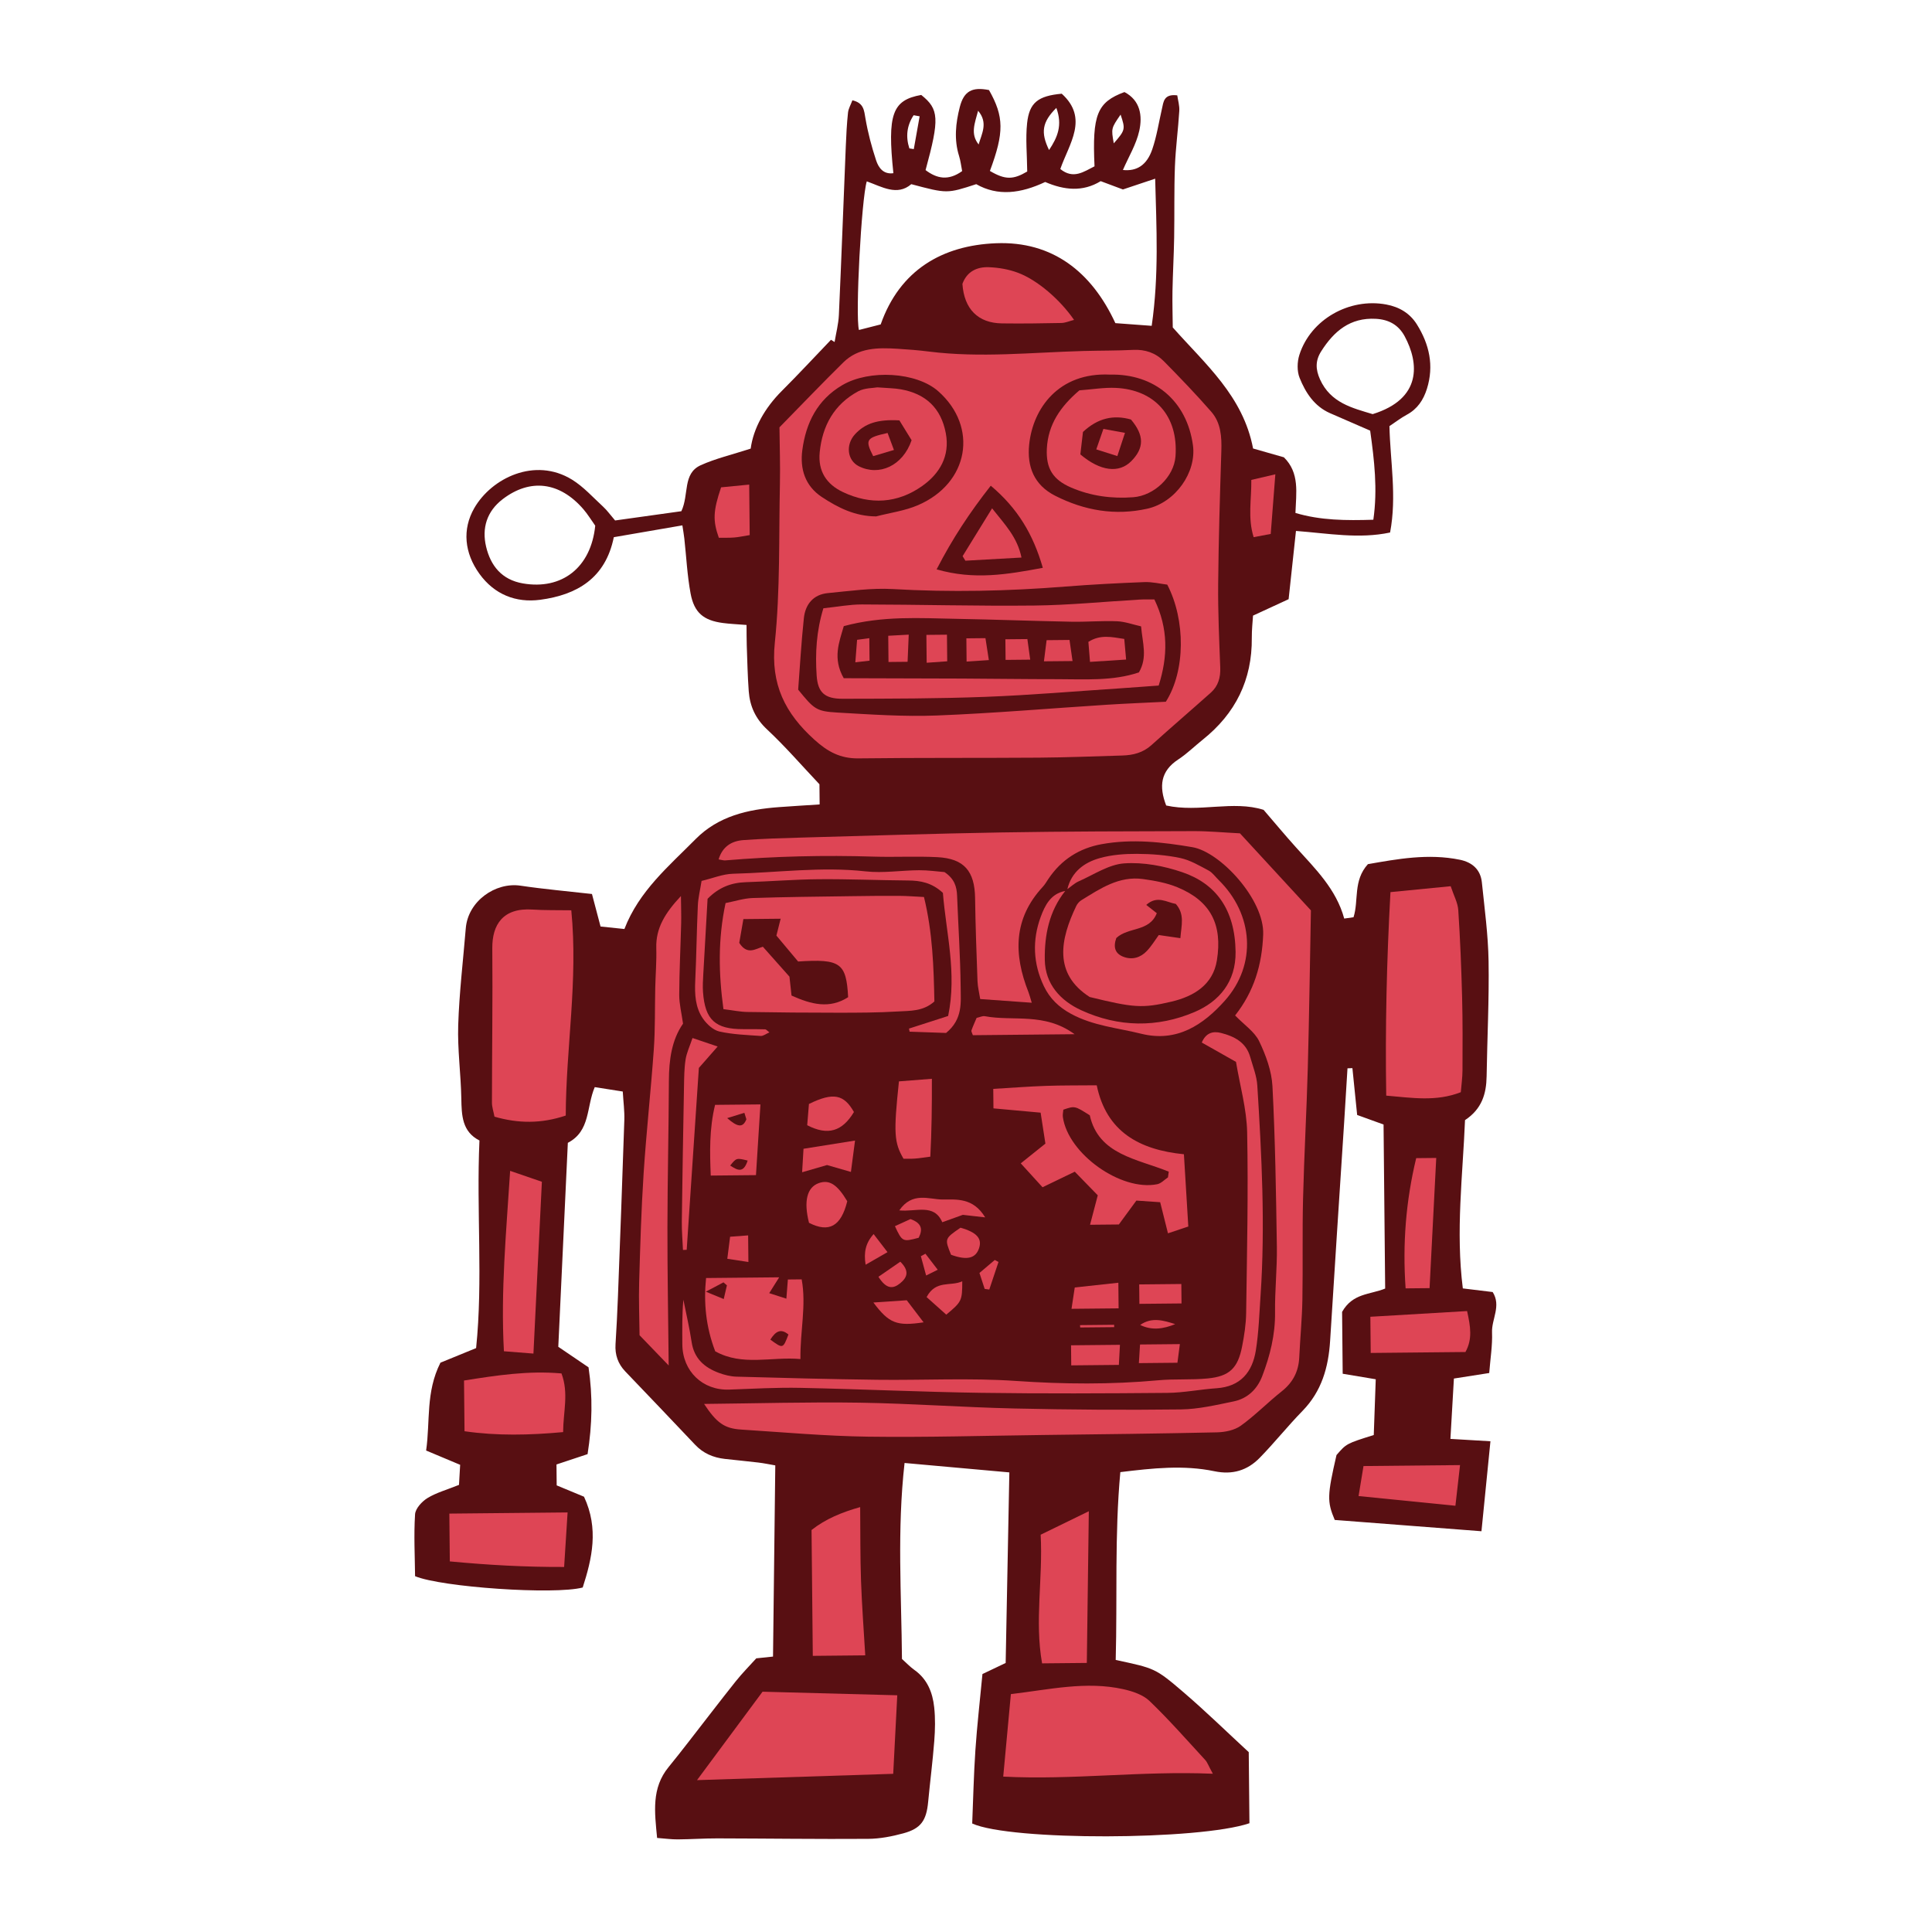 <svg version="1.1" id="svg" xmlns="http://www.w3.org/2000/svg" xmlns:xlink="http://www.w3.org/1999/xlink" x="0px" y="0px"
	 width="199.999px" height="200px" viewBox="0 0 199.999 200" enable-background="new 0 0 199.999 200" xml:space="preserve">
<path class="stroke" fill="#580f12"  fill-rule="evenodd" clip-rule="evenodd" d="M47.515,153.713c0.04-0.702,0.077-1.365,0.119-2.077
	c-1.206-0.507-2.311-0.971-3.522-1.479c0.437-3.041-0.059-6.038,1.482-9.094c1.008-0.412,2.257-0.923,3.692-1.509
	c0.727-7.008,0.02-14.199,0.347-21.491c-1.809-0.92-1.845-2.604-1.878-4.363c-0.047-2.527-0.402-5.057-0.322-7.576
	c0.108-3.347,0.508-6.685,0.784-10.026c0.231-2.816,3.067-4.801,5.671-4.413c2.42,0.361,4.863,0.573,7.392,0.861
	c0.31,1.175,0.566,2.148,0.888,3.366c0.734,0.077,1.583,0.165,2.47,0.258c1.515-3.934,4.593-6.497,7.363-9.3
	c2.364-2.391,5.411-3.079,8.618-3.316c1.358-0.101,2.721-0.181,4.229-0.28c-0.008-0.796-0.015-1.509-0.02-2.087
	c-1.837-1.944-3.535-3.915-5.425-5.679c-1.202-1.122-1.778-2.404-1.894-3.95c-0.116-1.571-0.148-3.148-0.205-4.725
	c-0.022-0.664-0.016-1.33-0.023-2.137c-0.986-0.08-1.726-0.107-2.455-0.205c-1.982-0.265-2.964-1.051-3.337-3.052
	c-0.349-1.877-0.44-3.801-0.65-5.705c-0.044-0.394-0.116-0.785-0.2-1.349c-2.438,0.421-4.756,0.82-7.098,1.224
	c-0.862,4.267-3.838,5.977-7.619,6.479c-2.512,0.334-4.737-0.54-6.289-2.683c-1.555-2.148-1.803-4.602-0.541-6.799
	c1.795-3.123,6.286-5.317,10.12-2.956c1.199,0.738,2.177,1.841,3.229,2.807c0.397,0.366,0.716,0.817,1.234,1.421
	c2.266-0.317,4.608-0.644,6.859-0.958c0.813-1.73,0.11-3.903,2.004-4.761c1.527-0.692,3.193-1.077,5.172-1.718
	c0.281-2.099,1.445-4.199,3.231-5.981c1.729-1.727,3.392-3.521,5.083-5.286c0.124,0.077,0.248,0.154,0.372,0.231
	c0.153-0.935,0.402-1.866,0.444-2.806c0.263-5.815,0.476-11.633,0.715-17.449c0.048-1.164,0.106-2.33,0.229-3.487
	c0.046-0.426,0.29-0.832,0.456-1.28c1.19,0.275,1.207,1.049,1.354,1.894c0.252,1.466,0.637,2.922,1.105,4.336
	c0.248,0.743,0.743,1.462,1.783,1.315c-0.641-6.105-0.115-7.565,2.882-8.1c1.847,1.472,1.908,2.439,0.45,7.78
	c1.172,0.885,2.359,1.129,3.787,0.103c-0.106-0.532-0.161-1.062-0.318-1.56c-0.535-1.702-0.352-3.411,0.073-5.069
	c0.43-1.677,1.3-2.101,3.024-1.761c1.56,2.754,1.578,4.389,0.094,8.374c1.582,0.933,2.413,0.918,3.863,0.059
	c-0.017-1.76-0.184-3.4-0.012-5.005c0.23-2.136,1.14-2.823,3.585-3.049c2.819,2.553,0.767,5.165-0.148,7.795
	c1.349,1.1,2.434,0.274,3.542-0.278c-0.248-5.346,0.267-6.64,3.098-7.687c1.65,0.862,1.874,2.46,1.536,4.002
	c-0.312,1.416-1.116,2.723-1.696,4.064c1.41,0.153,2.47-0.475,3.039-2.138c0.463-1.35,0.678-2.785,0.999-4.184
	c0.166-0.723,0.185-1.574,1.589-1.403c0.069,0.495,0.244,1.059,0.209,1.61c-0.116,1.914-0.378,3.819-0.451,5.733
	c-0.093,2.461-0.037,4.927-0.08,7.39c-0.032,1.846-0.139,3.689-0.174,5.536c-0.023,1.297,0.02,2.595,0.03,3.756
	c3.374,3.809,7.279,7.097,8.314,12.532c0.998,0.285,2.104,0.601,3.19,0.911c1.648,1.627,1.268,3.669,1.195,5.76
	c2.614,0.781,5.239,0.789,8.064,0.704c0.457-3.153,0.098-6.171-0.328-9.223c-1.423-0.62-2.794-1.21-4.162-1.812
	c-1.622-0.715-2.524-2.118-3.141-3.647c-0.281-0.696-0.258-1.662-0.023-2.393c1.172-3.667,5.173-5.914,8.982-5.208
	c1.368,0.253,2.46,0.913,3.179,2.061c1.289,2.059,1.792,4.279,1.038,6.674c-0.364,1.153-0.984,2.09-2.089,2.682
	c-0.592,0.318-1.13,0.738-1.789,1.176c0.081,3.649,0.778,7.26,0.067,11.013c-3.229,0.686-6.404,0.088-9.743-0.163
	c-0.254,2.357-0.499,4.637-0.761,7.065c-1.195,0.552-2.284,1.055-3.684,1.7c-0.034,0.584-0.134,1.448-0.127,2.309
	c0.04,4.346-1.691,7.826-5.066,10.523c-0.855,0.683-1.644,1.466-2.554,2.063c-1.83,1.202-2.005,2.779-1.243,4.762
	c3.387,0.75,6.93-0.555,10.084,0.451c1.218,1.415,2.254,2.665,3.34,3.869c2.006,2.225,4.175,4.329,5.006,7.384
	c0.384-0.054,0.644-0.091,0.963-0.136c0.559-1.746-0.066-3.775,1.489-5.496c3.02-0.527,6.234-1.132,9.529-0.455
	c1.257,0.259,2.129,1.008,2.267,2.332c0.28,2.719,0.652,5.442,0.696,8.168c0.064,3.972-0.141,7.948-0.203,11.923
	c-0.029,1.801-0.488,3.375-2.236,4.529c-0.232,5.716-0.976,11.49-0.227,17.421c1.056,0.128,2.051,0.249,3.09,0.376
	c0.909,1.432-0.119,2.8-0.066,4.174c0.053,1.354-0.177,2.719-0.292,4.209c-1.227,0.192-2.347,0.367-3.656,0.572
	c-0.12,2.065-0.235,4.066-0.361,6.248c1.429,0.084,2.634,0.155,4.143,0.244c-0.312,3.116-0.611,6.127-0.929,9.315
	c-5.136-0.396-10.195-0.785-15.188-1.169c-0.804-1.901-0.78-2.541,0.181-6.716c1.028-1.188,1.028-1.188,3.858-2.076
	c0.066-1.856,0.135-3.795,0.205-5.771c-1.335-0.224-2.438-0.408-3.422-0.572c-0.023-2.435-0.045-4.608-0.062-6.402
	c1.105-1.956,2.893-1.777,4.459-2.417c-0.056-5.665-0.111-11.326-0.167-16.981c-0.943-0.341-1.823-0.66-2.733-0.989
	c-0.171-1.686-0.331-3.267-0.491-4.847c-0.17,0.006-0.339,0.012-0.509,0.018c-0.116,1.883-0.228,3.767-0.349,5.65
	c-0.485,7.517-0.984,15.034-1.449,22.552c-0.171,2.745-0.872,5.231-2.866,7.27c-1.53,1.565-2.896,3.291-4.428,4.855
	c-1.268,1.295-2.803,1.776-4.683,1.383c-3.181-0.663-6.377-0.319-9.74,0.092c-0.604,6.568-0.305,13.034-0.479,19.443
	c4.027,0.872,4.072,0.818,7.02,3.346c2.333,2.001,4.536,4.156,6.752,6.199c0.025,2.55,0.049,4.986,0.072,7.358
	c-5.189,1.77-24.71,1.838-28.699,0.028c0.102-2.452,0.156-5.035,0.331-7.609c0.17-2.525,0.463-5.042,0.729-7.864
	c0.562-0.267,1.335-0.635,2.403-1.145c0.124-6.383,0.251-12.975,0.382-19.728c-3.653-0.328-7.1-0.638-10.847-0.975
	c-0.784,6.952-0.323,13.609-0.269,20.286c0.461,0.413,0.838,0.822,1.282,1.135c1.343,0.949,1.89,2.338,2.054,3.867
	c0.125,1.149,0.098,2.327,0.009,3.482c-0.163,2.112-0.435,4.215-0.635,6.324c-0.183,1.922-0.743,2.749-2.572,3.246
	c-1.179,0.32-2.419,0.562-3.634,0.57c-5.205,0.037-10.41-0.037-15.615-0.048c-1.37-0.003-2.738,0.095-4.107,0.104
	c-0.666,0.004-1.333-0.091-2.13-0.15c-0.255-2.667-0.604-5.159,1.195-7.344c0.696-0.846,1.367-1.714,2.043-2.578
	c1.632-2.095,3.241-4.208,4.896-6.285c0.675-0.847,1.443-1.619,2.133-2.385c0.581-0.062,1.051-0.11,1.732-0.183
	c0.078-6.538,0.156-13.069,0.235-19.791c-0.582-0.1-1.163-0.223-1.751-0.294c-1.156-0.14-2.315-0.244-3.472-0.376
	c-1.193-0.136-2.231-0.57-3.079-1.47c-2.396-2.542-4.814-5.061-7.227-7.586c-0.754-0.789-1.078-1.718-1.01-2.811
	c0.102-1.641,0.188-3.283,0.25-4.926c0.231-6.094,0.463-12.189,0.662-18.284c0.031-0.938-0.1-1.881-0.162-2.955
	c-1.055-0.166-1.96-0.308-2.901-0.456c-0.881,2.069-0.432,4.54-2.785,5.767c-0.331,7.093-0.664,14.194-0.988,21.114
	c1.2,0.815,2.149,1.46,3.131,2.127c0.446,3.011,0.385,5.919-0.1,8.985c-1.057,0.351-2.075,0.69-3.218,1.069
	c0.008,0.728,0.015,1.443,0.021,2.165c0.981,0.407,1.916,0.794,2.828,1.173c1.551,3.309,0.829,6.408-0.134,9.399
	c-2.923,0.776-14.632-0.033-17.354-1.172c-0.021-2.07-0.138-4.246-0.001-6.405c0.037-0.6,0.713-1.331,1.291-1.686
	C45.17,154.519,46.244,154.226,47.515,153.713z M108.197,18.839c-2.54,1.197-4.911,1.494-7.138,0.226
	c-3.021,0.985-3.021,0.985-6.724,0c-1.462,1.26-3.045,0.265-4.606-0.291c-0.557,1.787-1.201,13.946-0.812,15.385
	c0.712-0.182,1.426-0.365,2.251-0.575c1.974-5.62,6.373-8.187,11.946-8.404c5.844-0.228,9.893,2.966,12.348,8.271
	c1.302,0.096,2.545,0.188,3.76,0.278c0.761-5.228,0.493-10.167,0.36-15.232c-1.277,0.427-2.36,0.789-3.338,1.116
	c-0.852-0.319-1.546-0.578-2.301-0.86C112.079,19.894,110.155,19.681,108.197,18.839z M61.618,54.417
	c-0.428-0.601-0.783-1.192-1.229-1.707c-2.454-2.84-5.506-3.207-8.343-1.043c-1.662,1.267-2.177,3.015-1.726,4.92
	c0.463,1.958,1.604,3.427,3.812,3.808C58.155,61.09,61.178,58.774,61.618,54.417z M142.097,42.87
	c5.13-1.587,4.795-5.301,3.317-8.052c-0.638-1.187-1.652-1.744-2.994-1.815c-2.653-0.143-4.334,1.281-5.656,3.371
	c-0.612,0.968-0.582,1.865-0.119,2.896C137.746,41.716,140.008,42.238,142.097,42.87z M109.351,11.17
	c-1.476,1.472-1.636,2.54-0.754,4.361C109.472,14.221,110.012,12.965,109.351,11.17z M101.308,14.954
	c0.321-1.121,1.004-2.243-0.056-3.489C100.913,12.757,100.428,13.859,101.308,14.954z M115.297,14.84
	c1.196-1.375,1.217-1.46,0.706-2.976C115.024,13.287,115.024,13.287,115.297,14.84z M95.2,12.041
	c-0.207-0.037-0.414-0.074-0.623-0.112c-0.709,1.079-0.832,2.227-0.44,3.435c0.152,0.024,0.305,0.048,0.458,0.071
	C94.797,14.303,94.999,13.172,95.2,12.041z"/>
<path fill-rule="evenodd" clip-rule="evenodd" fill="#de4555" class="fill" d="M80.689,44.238c2.386-2.433,4.468-4.613,6.614-6.725
	c1.563-1.536,3.582-1.533,5.592-1.41c1.093,0.067,2.186,0.154,3.271,0.29c5.337,0.671,10.667,0.086,16-0.059
	c1.713-0.047,3.428-0.028,5.138-0.114c1.253-0.063,2.329,0.314,3.177,1.174c1.681,1.705,3.342,3.432,4.914,5.235
	c0.996,1.142,1.086,2.596,1.037,4.079c-0.146,4.588-0.286,9.178-0.328,13.768c-0.026,2.876,0.107,5.755,0.216,8.63
	c0.04,1.029-0.21,1.913-0.973,2.594c-2.041,1.821-4.118,3.602-6.149,5.433c-0.875,0.789-1.898,1.045-3.016,1.077
	c-2.878,0.083-5.755,0.201-8.633,0.222c-6.233,0.045-12.468-0.001-18.699,0.075c-1.855,0.022-3.165-0.689-4.532-1.922
	c-3.036-2.739-4.558-5.737-4.108-10.053c0.564-5.432,0.41-10.939,0.527-16.415C80.78,48.137,80.708,46.157,80.689,44.238z
	 M120.687,72.644c2.037-3.2,2.051-8.458,0.147-12.124c-0.741-0.089-1.557-0.292-2.362-0.262c-2.736,0.107-5.474,0.247-8.203,0.464
	c-5.945,0.474-11.883,0.601-17.844,0.257c-2.228-0.128-4.489,0.207-6.726,0.418c-1.509,0.143-2.332,1.167-2.483,2.59
	c-0.273,2.572-0.417,5.157-0.59,7.406c1.649,2.024,1.871,2.245,4.08,2.371c3.416,0.195,6.846,0.437,10.258,0.304
	c5.877-0.229,11.742-0.739,17.613-1.113C116.619,72.826,118.665,72.746,120.687,72.644z M114.89,38.779
	c-5.291-0.248-7.969,3.487-8.352,7.249c-0.231,2.278,0.5,4.177,2.688,5.289c3.03,1.538,6.213,2.086,9.545,1.342
	c2.916-0.651,5.104-3.767,4.722-6.564C122.866,41.515,119.524,38.673,114.89,38.779z M90.698,53.457
	c1.443-0.375,2.962-0.574,4.316-1.155c5.295-2.267,6.301-8.103,2.108-11.805c-2.256-1.992-7.132-2.266-9.917-0.634
	c-2.596,1.522-3.775,3.912-4.15,6.733c-0.257,1.934,0.278,3.703,2.02,4.853C86.753,52.557,88.521,53.451,90.698,53.457z
	 M96.958,58.94c3.891,1.121,7.298,0.529,10.994-0.16c-0.996-3.46-2.595-6.151-5.388-8.501C100.397,53.04,98.625,55.704,96.958,58.94
	z"/>
<path fill-rule="evenodd" clip-rule="evenodd" fill="#de4555" class="fill" d="M127.857,105.119c1.951-2.47,2.79-5.242,2.907-8.379
	c0.135-3.603-4.43-8.548-7.324-9.04c-3.116-0.53-6.24-0.883-9.391-0.313c-2.331,0.421-4.179,1.608-5.51,3.581
	c-0.191,0.284-0.362,0.589-0.592,0.837c-3.053,3.292-3.03,6.993-1.479,10.906c0.099,0.248,0.16,0.511,0.338,1.092
	c-1.841-0.131-3.5-0.25-5.336-0.382c-0.107-0.679-0.258-1.259-0.279-1.844c-0.105-2.871-0.21-5.742-0.251-8.613
	c-0.04-2.783-1.135-4.087-3.9-4.23c-2.187-0.113-4.386,0.012-6.577-0.056c-5.133-0.16-10.258-0.041-15.375,0.389
	c-0.189,0.016-0.384-0.054-0.698-0.103c0.406-1.347,1.359-1.909,2.577-1.998c1.979-0.143,3.965-0.203,5.948-0.258
	c6.915-0.192,13.832-0.417,20.749-0.534c6.641-0.111,13.283-0.119,19.926-0.136c1.504-0.004,3.007,0.14,4.771,0.229
	c2.313,2.513,4.764,5.174,7.344,7.976c-0.103,5.365-0.175,10.835-0.323,16.303c-0.122,4.517-0.379,9.031-0.491,13.548
	c-0.087,3.489-0.005,6.981-0.069,10.47c-0.036,1.984-0.231,3.965-0.324,5.949c-0.068,1.461-0.653,2.598-1.816,3.518
	c-1.443,1.144-2.74,2.483-4.231,3.556c-0.655,0.471-1.631,0.67-2.469,0.689c-6.021,0.135-12.044,0.198-18.065,0.274
	c-6.022,0.076-12.049,0.255-18.069,0.173c-4.378-0.06-8.754-0.454-13.128-0.735c-1.734-0.112-2.53-0.684-3.834-2.654
	c5.468-0.054,10.785-0.211,16.1-0.129c5.339,0.083,10.673,0.479,16.013,0.6c5.743,0.13,11.491,0.169,17.235,0.098
	c1.828-0.022,3.664-0.458,5.472-0.829c1.434-0.294,2.439-1.26,2.958-2.615c0.81-2.119,1.356-4.29,1.328-6.604
	c-0.028-2.256,0.221-4.516,0.188-6.772c-0.084-5.545-0.168-11.094-0.456-16.631c-0.083-1.586-0.683-3.221-1.381-4.673
	C129.869,106.801,128.812,106.105,127.857,105.119z"/>
<path fill-rule="evenodd" clip-rule="evenodd" fill="#de4555" class="fill" d="M75.11,93.485c0.971-0.188,1.882-0.492,2.804-0.522
	c3.413-0.114,6.829-0.142,10.242-0.192c1.644-0.024,3.287-0.041,4.931-0.032c0.804,0.004,1.607,0.071,2.562,0.118
	c0.896,3.667,1.008,7.259,1.078,10.812c-1.171,1.049-2.526,0.959-3.786,1.037c-2.04,0.125-4.089,0.128-6.134,0.13
	c-3.15,0.001-6.302-0.026-9.45-0.078c-0.739-0.012-1.475-0.17-2.467-0.292C74.392,100.808,74.308,97.268,75.11,93.485z
	 M76.527,97.603c0.833,1.309,1.678,0.617,2.445,0.403c0.954,1.072,1.853,2.083,2.752,3.095c0.071,0.661,0.144,1.323,0.214,1.958
	c2.033,0.915,3.937,1.408,5.86,0.168c-0.186-3.548-0.799-3.981-5.179-3.693c-0.742-0.887-1.52-1.815-2.246-2.683
	c0.146-0.576,0.266-1.052,0.439-1.746c-1.393,0.014-2.557,0.025-3.857,0.038C76.78,96.159,76.634,96.994,76.527,97.603z"/>
<path fill-rule="evenodd" clip-rule="evenodd" fill="#de4555" class="fill" d="M59.14,94.233c0.716,7.286-0.554,14.236-0.574,21.247
	c-2.538,0.855-4.912,0.828-7.377,0.117c-0.102-0.542-0.264-0.997-0.263-1.452c0.005-5.326,0.083-10.652,0.037-15.977
	c-0.021-2.442,1.094-4.218,4.173-4.011C56.401,94.242,57.674,94.209,59.14,94.233z"/>
<path fill-rule="evenodd" clip-rule="evenodd" fill="#de4555" class="fill" d="M143.94,92.351c2.162-0.213,4.105-0.404,6.234-0.612
	c0.32,0.972,0.735,1.71,0.785,2.474c0.199,2.997,0.318,6,0.397,9.003c0.067,2.529,0.05,5.062,0.04,7.594
	c-0.004,0.738-0.11,1.478-0.174,2.253c-2.567,1-5.044,0.581-7.721,0.355C143.391,106.383,143.542,99.511,143.94,92.351z"/>
<path fill-rule="evenodd" clip-rule="evenodd" fill="#de4555" class="fill" d="M125.553,183.616c-7.464-0.312-14.449,0.667-21.7,0.297
	c0.276-2.981,0.531-5.727,0.792-8.539c4.024-0.48,7.785-1.359,11.612-0.517c0.967,0.213,2.058,0.572,2.742,1.228
	c2.018,1.936,3.867,4.048,5.766,6.108C124.98,182.428,125.087,182.764,125.553,183.616z"/>
<path fill-rule="evenodd" clip-rule="evenodd" fill="#de4555" class="fill" d="M78.938,175.124c4.686,0.125,9.225,0.244,13.946,0.37
	c-0.146,2.838-0.282,5.469-0.419,8.13c-6.77,0.218-13.401,0.432-20.311,0.654C74.407,181.238,76.573,178.314,78.938,175.124z"/>
<path fill-rule="evenodd" clip-rule="evenodd" fill="#de4555" class="fill" d="M127.95,109.926c-1.347-0.761-2.403-1.36-3.543-2.004
	c0.417-0.988,1.139-1.21,1.988-0.993c1.375,0.35,2.59,0.964,3.021,2.476c0.28,0.984,0.678,1.971,0.74,2.975
	c0.452,7.232,0.828,14.469,0.337,21.717c-0.13,1.904-0.188,3.824-0.49,5.703c-0.359,2.237-1.582,3.741-4.058,3.909
	c-1.701,0.115-3.394,0.467-5.093,0.481c-6.436,0.056-12.873,0.088-19.309-0.006c-6.228-0.091-12.451-0.387-18.679-0.514
	c-2.456-0.05-4.917,0.091-7.374,0.18c-2.752,0.1-4.838-1.899-4.855-4.69c-0.01-1.544-0.029-3.089,0.107-4.617
	c0.29,1.463,0.636,2.917,0.857,4.39c0.256,1.714,1.339,2.641,2.837,3.193c0.571,0.21,1.196,0.367,1.8,0.384
	c4.852,0.133,9.701,0.262,14.553,0.323c4.79,0.06,9.598-0.206,14.367,0.12c4.939,0.339,9.836,0.383,14.757-0.069
	c1.697-0.156,3.421-0.022,5.116-0.189c2.248-0.221,3.113-1.065,3.551-3.3c0.224-1.139,0.404-2.306,0.421-3.463
	c0.085-6.231,0.229-12.466,0.104-18.694C129.058,114.815,128.362,112.406,127.95,109.926z"/>
<path fill-rule="evenodd" clip-rule="evenodd" fill="#de4555" class="fill" d="M120.101,124.452c-0.904-0.062-1.577-0.109-2.465-0.169
	c-0.559,0.76-1.148,1.564-1.814,2.474c-0.836,0.008-1.77,0.018-2.982,0.029c0.276-1.055,0.508-1.937,0.8-3.048
	c-0.704-0.723-1.492-1.534-2.38-2.445c-1.109,0.535-2.128,1.026-3.338,1.61c-0.739-0.812-1.449-1.59-2.253-2.473
	c0.887-0.711,1.62-1.299,2.551-2.044c-0.146-0.951-0.308-1.996-0.495-3.204c-1.684-0.153-3.222-0.293-4.883-0.444
	c-0.006-0.652-0.012-1.211-0.02-2.017c1.902-0.112,3.662-0.249,5.424-0.311c1.705-0.06,3.412-0.042,5.287-0.061
	c0.998,4.824,4.422,6.677,9.025,7.139c0.152,2.509,0.297,4.877,0.455,7.48c-0.596,0.198-1.266,0.422-2.106,0.703
	C120.62,126.529,120.383,125.576,120.101,124.452z M120.906,121.883c0.027-0.198,0.056-0.396,0.083-0.594
	c-3.282-1.335-7.268-1.746-8.176-5.834c-1.555-0.987-1.555-0.987-2.736-0.582c-0.018,0.236-0.086,0.506-0.05,0.762
	c0.536,3.8,6.009,7.712,9.772,6.953C120.199,122.507,120.539,122.125,120.906,121.883z"/>
<path fill-rule="evenodd" clip-rule="evenodd" fill="#de4555" class="fill" d="M70.707,105.967c-1.177,1.69-1.455,3.753-1.464,5.913
	c-0.02,5.059-0.143,10.118-0.151,15.176c-0.007,4.629,0.08,9.259,0.13,14.297c-1.09-1.132-1.995-2.07-3.016-3.131
	c-0.018-1.798-0.096-3.638-0.042-5.475c0.11-3.757,0.218-7.517,0.462-11.267c0.281-4.294,0.753-8.575,1.057-12.867
	c0.149-2.113,0.098-4.241,0.148-6.362c0.031-1.369,0.146-2.738,0.107-4.104c-0.059-2.074,0.908-3.63,2.552-5.391
	c0.012,1.183,0.044,2.013,0.023,2.842c-0.063,2.462-0.19,4.924-0.2,7.386C70.311,103.926,70.554,104.869,70.707,105.967z"/>
<path fill-rule="evenodd" clip-rule="evenodd" fill="#de4555" class="fill" d="M84.14,171.413c-0.044-4.445-0.086-8.664-0.129-13.028
	c1.459-1.155,3.173-1.848,5.033-2.372c0.025,2.653,0.002,5.141,0.088,7.625c0.087,2.508,0.279,5.012,0.438,7.722
	C87.704,171.378,86.052,171.394,84.14,171.413z"/>
<path fill-rule="evenodd" clip-rule="evenodd" fill="#de4555" class="fill" d="M73.092,132.301c2.5-0.025,4.858-0.048,7.569-0.075
	c-0.441,0.701-0.691,1.098-1.032,1.64c0.568,0.183,1.036,0.333,1.775,0.571c0.061-0.768,0.104-1.325,0.156-1.984
	c0.386-0.004,0.834-0.008,1.428-0.014c0.5,2.727-0.169,5.342-0.128,8.249c-3.007-0.271-5.987,0.766-8.82-0.8
	C73.062,137.342,72.832,134.821,73.092,132.301z M79.745,138.675c1.307,0.955,1.307,0.955,1.873-0.527
	C80.86,137.51,80.31,137.774,79.745,138.675z M74.92,134.477c0.131-0.565,0.23-0.992,0.33-1.419
	c-0.118-0.103-0.239-0.207-0.356-0.31c-0.489,0.259-0.978,0.517-1.825,0.966C73.906,134.059,74.302,134.222,74.92,134.477z"/>
<path fill-rule="evenodd" clip-rule="evenodd" fill="#de4555" class="fill" d="M112.507,172.145c-1.546,0.015-3.009,0.03-4.63,0.045
	c-0.79-4.42,0.099-8.755-0.149-13.317c1.565-0.763,3.111-1.517,4.986-2.431C112.644,161.849,112.577,166.91,112.507,172.145z"/>
<path fill-rule="evenodd" clip-rule="evenodd" fill="#de4555" class="fill" d="M46.515,156.687c4.21-0.042,8.123-0.08,12.242-0.121
	c-0.116,1.835-0.231,3.632-0.359,5.645c-4.012,0.015-7.852-0.2-11.834-0.576C46.547,159.965,46.532,158.431,46.515,156.687z"/>
<path fill-rule="evenodd" clip-rule="evenodd" fill="#de4555" class="fill" d="M97.937,106.93c-1.22-0.042-2.498-0.086-3.776-0.132
	c-0.021-0.106-0.043-0.213-0.065-0.319c1.315-0.424,2.631-0.847,4.055-1.306c0.928-4.456-0.223-8.658-0.543-12.745
	c-1.151-1.062-2.322-1.272-3.596-1.281c-3.078-0.023-6.157-0.157-9.234-0.131c-2.523,0.02-5.045,0.229-7.57,0.307
	c-1.514,0.047-2.807,0.541-3.96,1.72c-0.145,2.533-0.3,5.168-0.444,7.803c-0.033,0.615-0.073,1.235-0.029,1.847
	c0.205,2.886,1.275,3.857,4.178,3.843c0.754-0.004,1.506-0.003,2.259,0.019c0.103,0.003,0.2,0.14,0.438,0.316
	c-0.354,0.151-0.64,0.388-0.906,0.369c-1.431-0.1-2.883-0.147-4.272-0.459c-0.637-0.143-1.29-0.748-1.689-1.316
	c-0.813-1.163-0.879-2.544-0.812-3.946c0.123-2.595,0.15-5.195,0.269-7.791c0.036-0.799,0.236-1.59,0.386-2.537
	c1.157-0.275,2.203-0.715,3.258-0.742c4.574-0.115,9.133-0.757,13.732-0.246c1.817,0.202,3.688-0.109,5.534-0.119
	c0.947-0.005,1.894,0.135,2.623,0.193c1.036,0.696,1.267,1.513,1.304,2.449c0.119,3.146,0.335,6.291,0.368,9.438
	C99.455,103.752,99.694,105.495,97.937,106.93z"/>
<path fill-rule="evenodd" clip-rule="evenodd" fill="#de4555" class="fill" d="M110.273,92.231c-1.667,2.09-2.157,4.572-2.117,7.129
	c0.04,2.521,1.625,4.229,3.761,5.214c3.844,1.772,7.887,1.834,11.746,0.188c2.562-1.094,4.28-3.142,4.244-6.221
	c-0.053-4.415-2.061-7.07-5.512-8.249c-1.902-0.65-4.031-1.054-6.014-0.917c-1.605,0.11-3.154,1.172-4.708,1.856
	c-0.43,0.189-0.789,0.536-1.181,0.811c0.43-1.795,1.748-2.763,3.368-3.216c1.227-0.343,2.555-0.442,3.836-0.436
	c1.498,0.008,3.021,0.122,4.482,0.43c1.023,0.216,1.985,0.792,2.929,1.292c0.406,0.215,0.698,0.646,1.041,0.981
	c3.603,3.527,3.998,8.74,0.639,12.504c-2.221,2.486-4.952,4.333-8.641,3.417c-2.441-0.606-4.981-0.819-7.262-2.057
	c-1.266-0.686-2.21-1.59-2.82-2.865c-1.122-2.342-1.215-4.772-0.332-7.175C108.171,93.727,108.773,92.505,110.273,92.231z"/>
<path fill-rule="evenodd" clip-rule="evenodd" fill="#de4555" class="fill" d="M58.294,148.25c-3.499,0.322-6.844,0.395-10.207-0.089
	c-0.018-1.837-0.033-3.451-0.052-5.251c3.401-0.539,6.655-1.037,10.089-0.733C58.893,144.225,58.304,146.151,58.294,148.25z"/>
<path fill-rule="evenodd" clip-rule="evenodd" fill="#de4555" class="fill" d="M52.809,121.206c1.239,0.427,2.146,0.738,3.286,1.13
	c-0.293,5.967-0.579,11.775-0.874,17.786c-1.123-0.089-2.035-0.16-3.056-0.241C51.823,133.631,52.403,127.621,52.809,121.206z"/>
<path fill-rule="evenodd" clip-rule="evenodd" fill="#de4555" class="fill" d="M99.629,29.387c0.464-1.285,1.507-1.773,2.739-1.726
	c1.003,0.038,2.045,0.217,2.983,0.565c2.039,0.756,4.378,2.785,5.833,4.889c-0.479,0.122-0.896,0.311-1.316,0.32
	c-2.049,0.043-4.099,0.069-6.146,0.042C101.239,33.447,99.804,31.983,99.629,29.387z"/>
<path fill-rule="evenodd" clip-rule="evenodd" fill="#de4555" class="fill" d="M141.895,140.056c-0.014-1.408-0.024-2.462-0.037-3.745
	c3.37-0.199,6.649-0.393,10.013-0.591c0.359,1.616,0.569,2.912-0.17,4.239C148.513,139.991,145.346,140.022,141.895,140.056z"/>
<path fill-rule="evenodd" clip-rule="evenodd" fill="#de4555" class="fill" d="M151.142,151.665c-0.169,1.472-0.309,2.709-0.479,4.21
	c-3.392-0.34-6.557-0.656-10.025-1.004c0.186-1.124,0.352-2.141,0.51-3.107C144.495,151.73,147.666,151.699,151.142,151.665z"/>
<path fill-rule="evenodd" clip-rule="evenodd" fill="#de4555" class="fill" d="M147.987,133.347c-0.919,0.009-1.579,0.016-2.48,0.024
	c-0.324-4.602,0.028-9.048,1.096-13.481c0.782-0.008,1.292-0.013,2.076-0.021C148.447,124.384,148.222,128.768,147.987,133.347z"/>
<path fill-rule="evenodd" clip-rule="evenodd" fill="#de4555" class="fill" d="M74.024,114.374c1.551-0.015,2.963-0.029,4.697-0.046
	c-0.155,2.455-0.304,4.795-0.463,7.32c-1.557,0.015-2.961,0.029-4.682,0.046C73.479,119.333,73.413,116.885,74.024,114.374z
	 M77.396,120.14c-1.16-0.282-1.16-0.282-1.807,0.514C76.312,121.125,76.96,121.521,77.396,120.14z M77.265,115.867
	c-0.069-0.224-0.139-0.447-0.208-0.67c-0.495,0.153-0.99,0.307-1.779,0.55C76.331,116.664,76.896,116.795,77.265,115.867z"/>
<path fill-rule="evenodd" clip-rule="evenodd" fill="#de4555" class="fill" d="M93.058,111.943c1.008-0.079,2.06-0.161,3.41-0.268
	c0.008,2.801-0.023,5.39-0.162,8.063c-0.674,0.086-1.127,0.163-1.584,0.197c-0.404,0.031-0.814,0.014-1.19,0.018
	C92.552,118.263,92.493,117.301,93.058,111.943z"/>
<path fill-rule="evenodd" clip-rule="evenodd" fill="#de4555" class="fill" d="M70.701,129.394c-0.042-0.979-0.132-1.96-0.12-2.938
	c0.059-4.637,0.139-9.272,0.225-13.908c0.019-0.954,0.019-1.918,0.163-2.857c0.108-0.708,0.436-1.383,0.718-2.236
	c0.932,0.314,1.677,0.566,2.605,0.879c-0.604,0.688-1.117,1.272-1.946,2.217c-0.403,6.036-0.831,12.431-1.26,18.827
	C70.958,129.383,70.83,129.389,70.701,129.394z"/>
<path fill-rule="evenodd" clip-rule="evenodd" fill="#de4555" class="fill" d="M77.608,55.393c-0.697,0.111-1.156,0.215-1.619,0.25
	c-0.531,0.04-1.067,0.019-1.577,0.024c-0.629-1.774-0.596-2.759,0.235-5.218c0.838-0.081,1.793-0.175,2.91-0.284
	C77.575,52.018,77.591,53.607,77.608,55.393z"/>
<path fill-rule="evenodd" clip-rule="evenodd" fill="#de4555" class="fill" d="M83.748,126.585c-0.566-2.232-0.213-3.673,1.009-4.109
	c1.091-0.39,1.913,0.133,2.95,1.875C87.068,126.943,85.825,127.645,83.748,126.585z"/>
<path fill-rule="evenodd" clip-rule="evenodd" fill="#de4555" class="fill" d="M111.236,107.059c-3.838,0.038-7.199,0.07-10.527,0.104
	c-0.079-0.248-0.182-0.396-0.146-0.496c0.156-0.438,0.353-0.861,0.536-1.297c0.336-0.073,0.614-0.22,0.855-0.174
	C104.89,105.75,108.124,104.775,111.236,107.059z"/>
<path fill-rule="evenodd" clip-rule="evenodd" fill="#de4555" class="fill" d="M83.741,114.282c2.528-1.239,3.625-0.989,4.658,0.834
	c-1.207,2.003-2.695,2.474-4.838,1.366C83.617,115.801,83.681,115.035,83.741,114.282z"/>
<path fill-rule="evenodd" clip-rule="evenodd" fill="#de4555" class="fill" d="M132.022,49.099c-0.18,2.334-0.325,4.201-0.478,6.174
	c-0.667,0.126-1.163,0.219-1.768,0.334c-0.625-2.006-0.216-3.887-0.241-5.927C130.228,49.519,130.851,49.373,132.022,49.099z"/>
<path fill-rule="evenodd" clip-rule="evenodd" fill="#de4555" class="fill" d="M110.894,141.342c-0.007-0.737-0.014-1.36-0.021-2.078
	c1.753-0.018,3.343-0.033,5.063-0.05c-0.039,0.717-0.071,1.304-0.113,2.079C114.155,141.31,112.587,141.326,110.894,141.342z"/>
<path fill-rule="evenodd" clip-rule="evenodd" fill="#de4555" class="fill" d="M88.086,121.317c-1.048-0.303-1.757-0.508-2.472-0.714
	c-0.784,0.228-1.546,0.449-2.579,0.749c0.059-0.984,0.104-1.757,0.144-2.432c1.785-0.285,3.424-0.546,5.333-0.85
	C88.386,119.034,88.246,120.101,88.086,121.317z"/>
<path fill-rule="evenodd" clip-rule="evenodd" fill="#de4555" class="fill" d="M101.986,126.023c-1.053-0.12-1.631-0.186-2.315-0.264
	c-0.608,0.219-1.306,0.47-2.128,0.766c-0.854-1.982-2.724-1.047-4.45-1.228c1.354-1.962,3.082-1.134,4.469-1.125
	C98.979,124.18,100.727,123.942,101.986,126.023z"/>
<path fill-rule="evenodd" clip-rule="evenodd" fill="#de4555" class="fill" d="M115.797,135.439c-1.691,0.017-3.157,0.031-4.875,0.048
	c0.11-0.723,0.205-1.348,0.336-2.209c1.486-0.162,2.923-0.318,4.513-0.491C115.78,133.731,115.787,134.426,115.797,135.439z"/>
<path fill-rule="evenodd" clip-rule="evenodd" fill="#de4555" class="fill" d="M122.31,134.931c-1.574,0.016-2.899,0.029-4.361,0.043
	c-0.007-0.698-0.012-1.26-0.02-2.012c1.439-0.014,2.81-0.027,4.361-0.043C122.297,133.584,122.303,134.194,122.31,134.931z"/>
<path fill-rule="evenodd" clip-rule="evenodd" fill="#de4555" class="fill" d="M99.431,127.091c1.69,0.482,2.252,1.123,1.921,2.121
	c-0.354,1.067-1.262,1.279-2.899,0.68C97.779,128.228,97.779,128.228,99.431,127.091z"/>
<path fill-rule="evenodd" clip-rule="evenodd" fill="#de4555" class="fill" d="M90.412,134.835c1.225-0.083,2.28-0.154,3.454-0.234
	c0.53,0.695,1.136,1.489,1.743,2.286C92.839,137.302,92.04,137.004,90.412,134.835z"/>
<path fill-rule="evenodd" clip-rule="evenodd" fill="#de4555" class="fill" d="M121.886,141.07c-1.421,0.014-2.615,0.026-3.991,0.04
	c0.042-0.663,0.077-1.22,0.121-1.928c1.395-0.014,2.643-0.026,4.123-0.041C122.052,139.801,121.973,140.404,121.886,141.07z"/>
<path fill-rule="evenodd" clip-rule="evenodd" fill="#de4555" class="fill" d="M97.956,136.091c-0.715-0.64-1.376-1.229-2.034-1.818
	c0.968-1.813,2.485-1.069,3.69-1.637C99.61,134.653,99.562,134.757,97.956,136.091z"/>
<path fill-rule="evenodd" clip-rule="evenodd" fill="#de4555" class="fill" d="M77.474,130.64c-0.923-0.14-1.484-0.225-2.184-0.331
	c0.104-0.816,0.186-1.46,0.289-2.283c0.615-0.046,1.171-0.087,1.867-0.139C77.456,128.834,77.464,129.593,77.474,130.64z"/>
<path fill-rule="evenodd" clip-rule="evenodd" fill="#de4555" class="fill" d="M90.935,132.172c0.843-0.582,1.552-1.07,2.265-1.562
	c0.98,0.972,0.712,1.634-0.009,2.227C92.44,133.45,91.757,133.467,90.935,132.172z"/>
<path fill-rule="evenodd" clip-rule="evenodd" fill="#de4555" class="fill" d="M90.436,127.751c0.497,0.646,0.935,1.217,1.437,1.87
	c-0.781,0.449-1.458,0.838-2.265,1.302C89.4,129.649,89.604,128.678,90.436,127.751z"/>
<path fill-rule="evenodd" clip-rule="evenodd" fill="#de4555" class="fill" d="M92.642,126.932c0.576-0.263,1.15-0.525,1.611-0.735
	c1.196,0.427,1.279,1.093,0.848,1.936C93.448,128.576,93.397,128.554,92.642,126.932z"/>
<path fill-rule="evenodd" clip-rule="evenodd" fill="#de4555" class="fill" d="M101.933,133.426c-0.166-0.504-0.332-1.009-0.541-1.65
	c0.525-0.445,1.056-0.895,1.586-1.345c0.129,0.069,0.257,0.138,0.386,0.207c-0.317,0.951-0.637,1.903-0.954,2.854
	C102.25,133.47,102.091,133.449,101.933,133.426z"/>
<path fill-rule="evenodd" clip-rule="evenodd" fill="#de4555" class="fill" d="M121.657,137.072c-1.206,0.496-2.414,0.684-3.625,0.085
	C119.239,136.313,120.448,136.69,121.657,137.072z"/>
<path fill-rule="evenodd" clip-rule="evenodd" fill="#de4555" class="fill" d="M97.073,131.443c-0.503,0.25-0.736,0.366-1.201,0.597
	c-0.199-0.73-0.371-1.364-0.544-1.998c0.157-0.086,0.313-0.172,0.471-0.258C96.203,130.31,96.608,130.836,97.073,131.443z"/>
<path fill-rule="evenodd" clip-rule="evenodd" fill="#de4555" class="fill" d="M111.802,137.177c1.177-0.012,2.354-0.023,3.529-0.035
	c0.003,0.081,0.006,0.162,0.008,0.243c-1.172,0.012-2.344,0.023-3.516,0.034C111.816,137.339,111.809,137.258,111.802,137.177z"/>
<path fill-rule="evenodd" clip-rule="evenodd" fill="#de4555" class="fill" d="M112.803,103.209c-3.774-2.421-3.039-5.979-1.394-9.414
	c0.113-0.238,0.316-0.473,0.539-0.609c1.958-1.206,3.905-2.527,6.367-2.188c1.21,0.167,2.455,0.392,3.574,0.854
	c3.453,1.426,4.674,3.873,4.084,7.555c-0.402,2.525-2.368,3.731-4.702,4.282C118.235,104.405,117.345,104.316,112.803,103.209z
	 M115.56,97.102c-0.345,0.959-0.114,1.617,0.724,1.94c0.92,0.354,1.78,0.095,2.438-0.599c0.497-0.525,0.876-1.163,1.233-1.649
	c0.839,0.122,1.484,0.215,2.235,0.324c0.104-1.326,0.479-2.465-0.472-3.545c-0.943-0.162-1.92-0.919-3.058,0.102
	c0.443,0.35,0.78,0.616,1.09,0.859C118.98,96.493,116.814,95.93,115.56,97.102z"/>
<path fill-rule="evenodd" clip-rule="evenodd" fill="#de4555" class="fill" d="M119.499,62.051c1.457,3.021,1.401,5.901,0.447,8.916
	c-1.467,0.106-2.747,0.207-4.028,0.291c-4.64,0.305-9.275,0.706-13.921,0.88c-4.922,0.185-9.852,0.189-14.778,0.198
	c-1.839,0.003-2.561-0.643-2.68-2.403c-0.155-2.301-0.028-4.601,0.697-6.964c1.427-0.149,2.707-0.399,3.986-0.397
	c5.95,0.01,11.899,0.179,17.847,0.113c3.621-0.04,7.238-0.403,10.857-0.614C118.397,62.042,118.871,62.057,119.499,62.051z
	 M87.343,70.208c4.195,0.012,8.227,0.018,12.257,0.036c3.282,0.015,6.563,0.065,9.846,0.063c2.853-0.001,5.732,0.216,8.452-0.7
	c0.914-1.564,0.376-3.028,0.225-4.767c-0.833-0.186-1.658-0.494-2.495-0.528c-1.569-0.064-3.148,0.079-4.722,0.048
	c-3.961-0.076-7.919-0.227-11.879-0.299c-3.816-0.07-7.65-0.336-11.68,0.756C86.864,66.494,86.172,68.151,87.343,70.208z"/>
<path fill-rule="evenodd" clip-rule="evenodd" fill="#de4555" class="fill" d="M111.738,40.409c1.319-0.097,2.554-0.312,3.774-0.254
	c4.003,0.19,6.488,2.896,6.174,7.094c-0.16,2.127-2.223,4.06-4.369,4.224c-2.215,0.168-4.379-0.118-6.434-1.002
	c-1.888-0.812-2.615-1.977-2.514-4.023C108.492,43.948,109.774,42.08,111.738,40.409z M117.076,43.428
	c-1.793-0.509-3.421-0.161-4.968,1.288c-0.088,0.749-0.188,1.6-0.271,2.322c2.075,1.76,4.009,1.972,5.264,0.708
	C118.457,46.382,118.464,45.067,117.076,43.428z"/>
<path fill-rule="evenodd" clip-rule="evenodd" fill="#de4555" class="fill" d="M90.821,40.099c1.066,0.084,1.757,0.083,2.426,0.202
	c2.603,0.459,4.172,1.965,4.661,4.538c0.45,2.371-0.638,4.2-2.458,5.482c-2.539,1.79-5.344,1.96-8.177,0.625
	c-1.722-0.812-2.608-2.174-2.418-4.121c0.272-2.763,1.503-4.973,3.978-6.313C89.504,40.148,90.39,40.181,90.821,40.099z
	 M94.368,45.57c-0.423-0.686-0.896-1.454-1.265-2.053c-2.255-0.128-3.563,0.32-4.591,1.435c-0.998,1.083-0.807,2.707,0.389,3.311
	C90.983,49.315,93.454,48.25,94.368,45.57z"/>
<path fill-rule="evenodd" clip-rule="evenodd" fill="#de4555" class="fill" d="M102.7,52.623c1.349,1.711,2.6,2.96,3.044,5.094
	c-2.03,0.114-3.919,0.22-5.808,0.326c-0.096-0.157-0.191-0.312-0.288-0.469C100.607,56.019,101.565,54.464,102.7,52.623z"/>
<path fill-rule="evenodd" clip-rule="evenodd" fill="#de4555" class="fill" d="M112.837,68.517c-0.073-0.898-0.121-1.478-0.168-2.072
	c1.246-0.788,2.411-0.501,3.714-0.302c0.063,0.695,0.116,1.277,0.192,2.133C115.332,68.356,114.226,68.428,112.837,68.517z"/>
<path fill-rule="evenodd" clip-rule="evenodd" fill="#de4555" class="fill" d="M95.899,65.723c0.817-0.008,1.4-0.014,2.129-0.021
	c0.01,0.906,0.018,1.743,0.027,2.755c-0.662,0.047-1.3,0.092-2.127,0.15C95.919,67.629,95.91,66.803,95.899,65.723z"/>
<path fill-rule="evenodd" clip-rule="evenodd" fill="#de4555" class="fill" d="M91.95,65.814c0.727-0.04,1.3-0.071,2.122-0.116
	c-0.043,1.003-0.077,1.838-0.119,2.81c-0.713,0.007-1.278,0.013-1.976,0.02C91.968,67.607,91.96,66.783,91.95,65.814z"/>
<path fill-rule="evenodd" clip-rule="evenodd" fill="#de4555" class="fill" d="M108.067,68.459c0.112-0.887,0.188-1.483,0.277-2.189
	c0.785-0.008,1.508-0.015,2.371-0.023c0.104,0.717,0.196,1.363,0.314,2.184C110.003,68.441,109.151,68.449,108.067,68.459z"/>
<path fill-rule="evenodd" clip-rule="evenodd" fill="#de4555" class="fill" d="M104.097,68.312c-0.008-0.798-0.014-1.39-0.021-2.134
	c0.736-0.007,1.422-0.014,2.277-0.022c0.103,0.743,0.188,1.372,0.293,2.131C105.756,68.295,105.048,68.302,104.097,68.312z"/>
<path fill-rule="evenodd" clip-rule="evenodd" fill="#de4555" class="fill" d="M102.014,66.061c0.128,0.825,0.218,1.411,0.351,2.271
	c-0.803,0.054-1.485,0.099-2.304,0.154c-0.009-0.897-0.016-1.606-0.023-2.405C100.662,66.075,101.238,66.069,102.014,66.061z"/>
<path fill-rule="evenodd" clip-rule="evenodd" fill="#de4555" class="fill" d="M89.991,66.063c0.009,0.819,0.016,1.521,0.023,2.329
	c-0.484,0.056-0.848,0.098-1.471,0.17c0.065-0.843,0.12-1.536,0.182-2.329C89.192,66.171,89.549,66.123,89.991,66.063z"/>
<path fill-rule="evenodd" clip-rule="evenodd" fill="#de4555" class="fill" d="M113.485,46.521c0.291-0.835,0.481-1.383,0.738-2.119
	c0.744,0.136,1.351,0.247,2.233,0.408c-0.305,0.924-0.52,1.578-0.791,2.402C114.897,46.968,114.349,46.794,113.485,46.521z"/>
<path fill-rule="evenodd" clip-rule="evenodd" fill="#de4555" class="fill" d="M91.882,44.821c0.184,0.492,0.378,1.01,0.658,1.759
	c-0.87,0.259-1.527,0.454-2.148,0.639C89.527,45.519,89.655,45.319,91.882,44.821z"/>
</svg>
